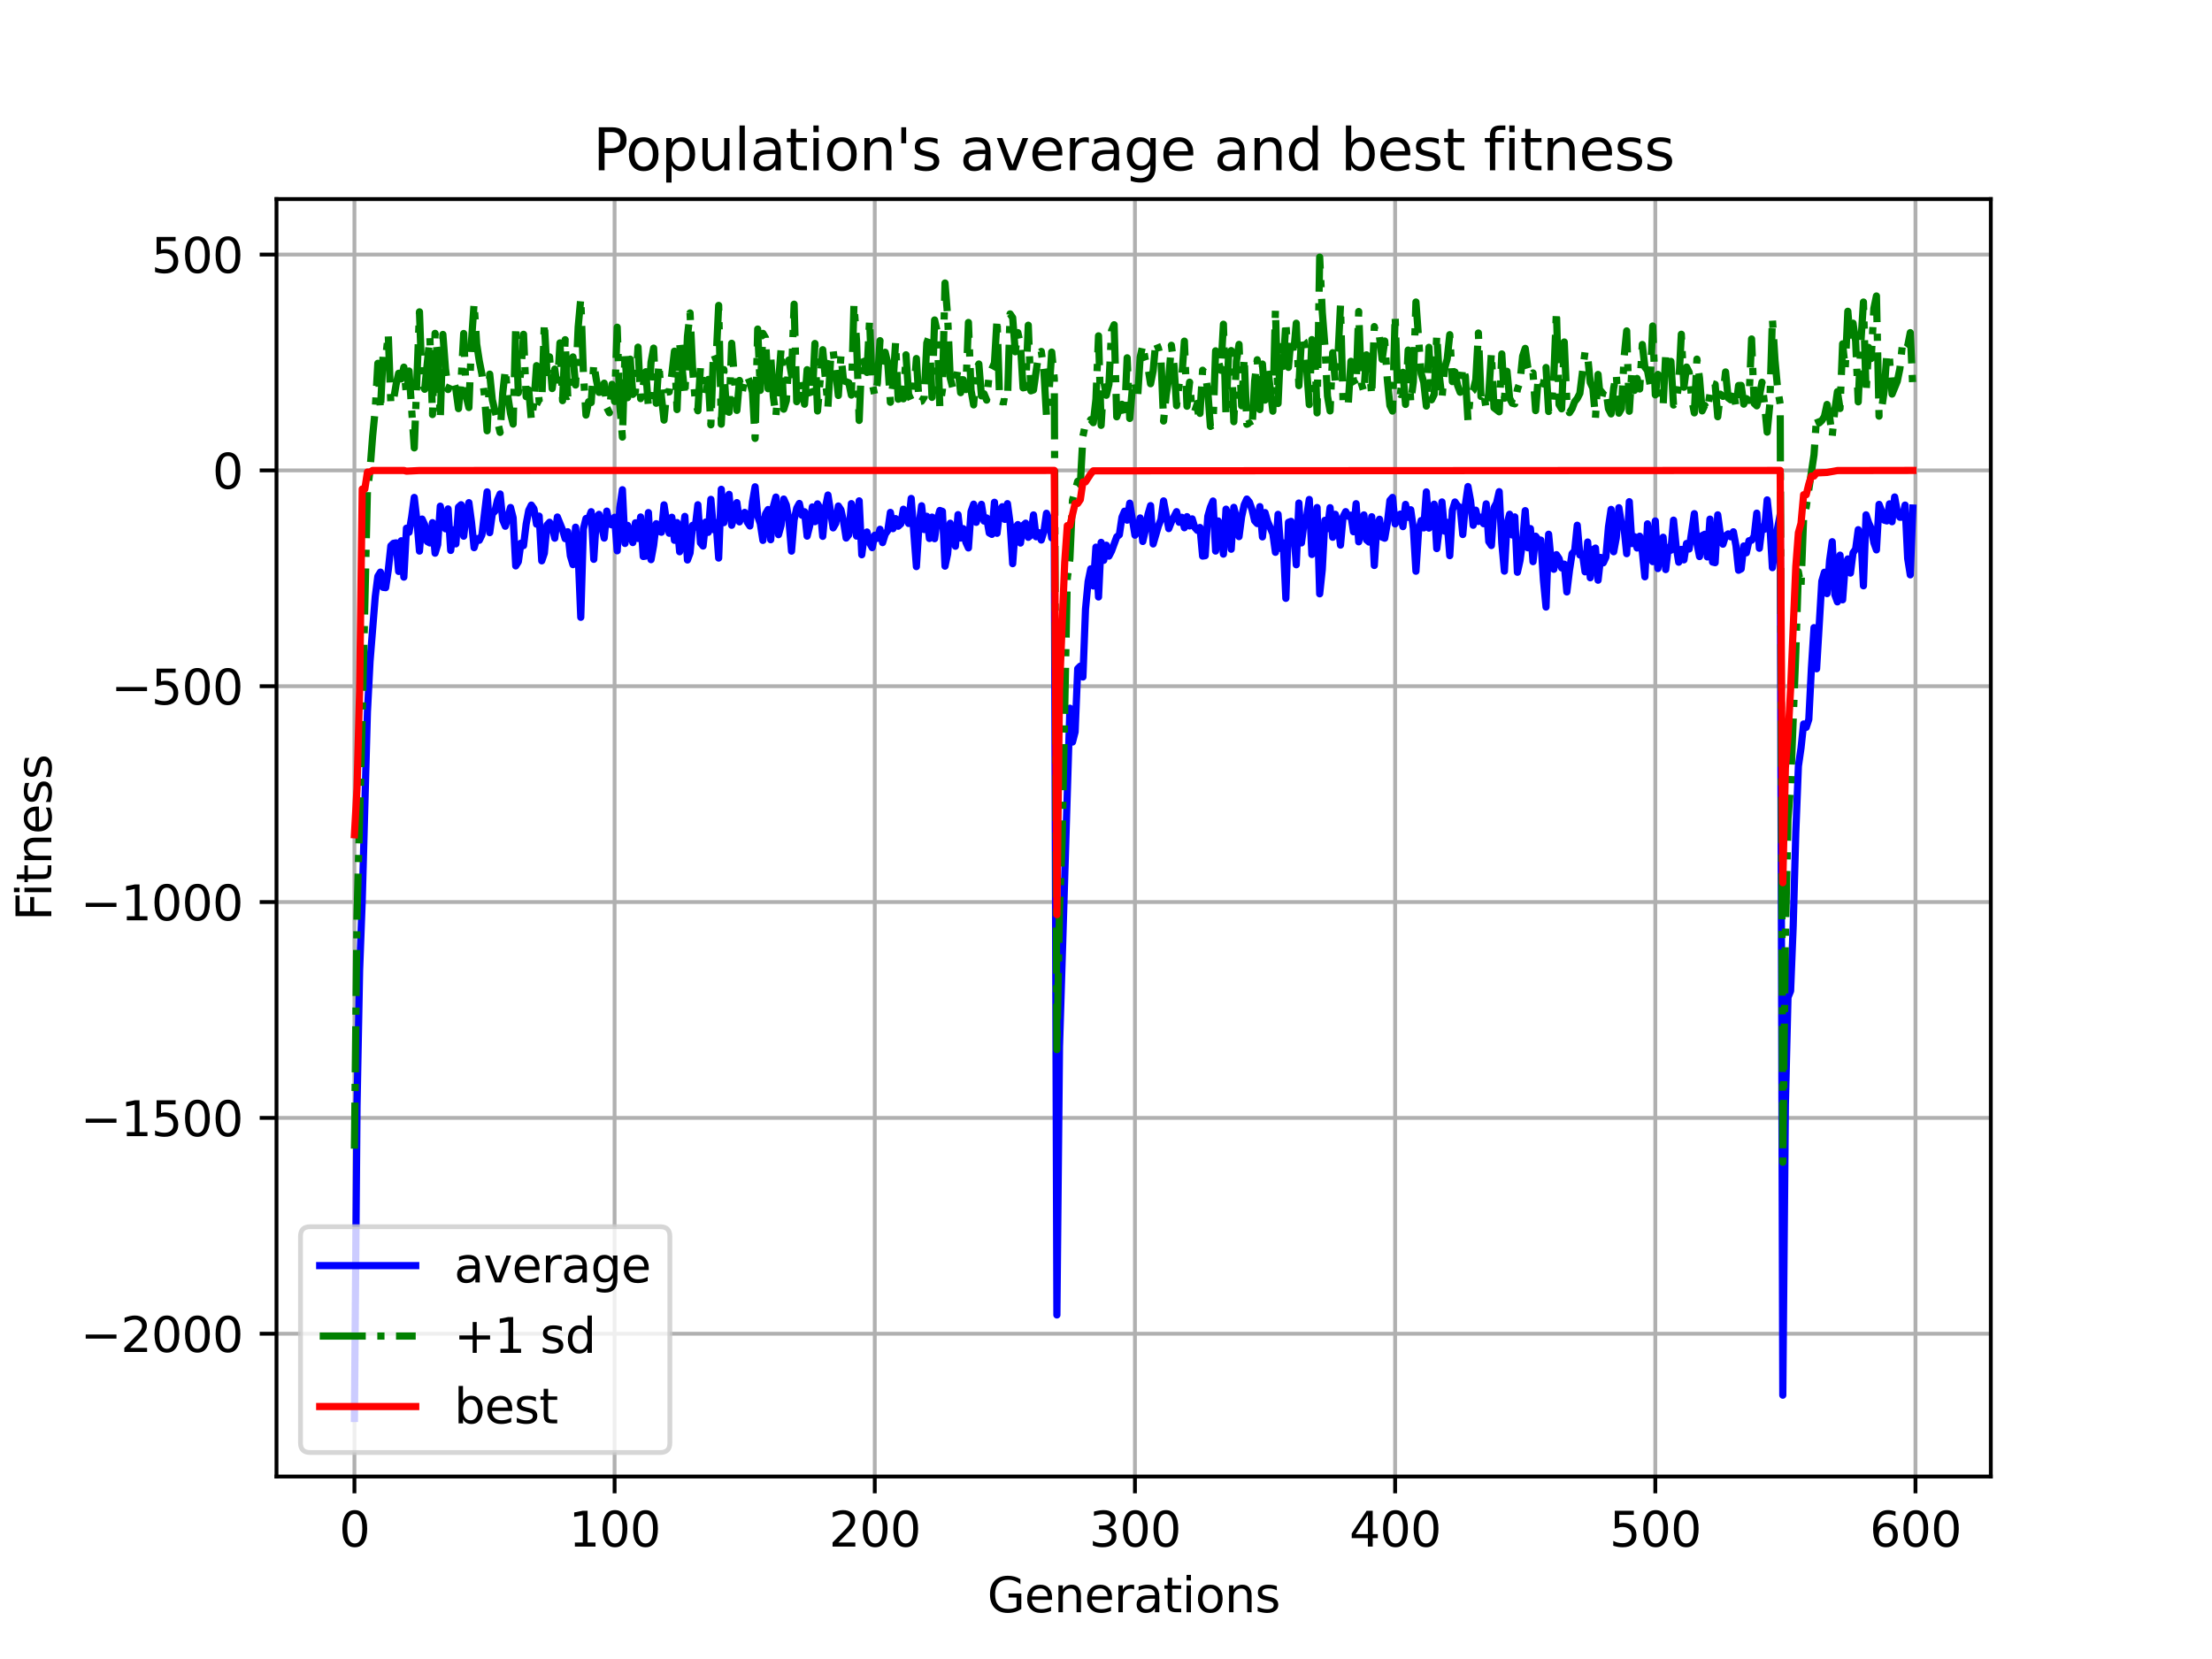 <?xml version="1.0" encoding="utf-8" standalone="no"?>
<!DOCTYPE svg PUBLIC "-//W3C//DTD SVG 1.1//EN"
  "http://www.w3.org/Graphics/SVG/1.1/DTD/svg11.dtd">
<svg xmlns:xlink="http://www.w3.org/1999/xlink" width="460.8pt" height="345.6pt" viewBox="0 0 460.8 345.6" xmlns="http://www.w3.org/2000/svg" version="1.1">
 <defs>
  <style type="text/css">*{stroke-linejoin: round; stroke-linecap: butt}</style>
 </defs>
 <g id="figure_1">
  <g id="patch_1">
   <path d="M 0 345.6 
L 460.8 345.6 
L 460.8 0 
L 0 0 
z
" style="fill: #ffffff"/>
  </g>
  <g id="axes_1">
   <g id="patch_2">
    <path d="M 57.6 307.584 
L 414.72 307.584 
L 414.72 41.472 
L 57.6 41.472 
z
" style="fill: #ffffff"/>
   </g>
   <g id="matplotlib.axis_1">
    <g id="xtick_1">
     <g id="line2d_1">
      <path d="M 73.833 307.584 
L 73.833 41.472 
" clip-path="url(#p8f20dd4f30)" style="fill: none; stroke: #b0b0b0; stroke-width: 0.8; stroke-linecap: square"/>
     </g>
     <g id="line2d_2">
      <defs>
       <path id="me888d1fb61" d="M 0 0 
L 0 3.5 
" style="stroke: #000000; stroke-width: 0.8"/>
      </defs>
      <g>
       <use xlink:href="#me888d1fb61" x="73.833" y="307.584" style="stroke: #000000; stroke-width: 0.8"/>
      </g>
     </g>
     <g id="text_1">
      <!-- 0 -->
      <g transform="translate(70.651 322.182)scale(0.1 -0.1)">
       <defs>
        <path id="DejaVuSans-30" d="M 2034 4250 
Q 1547 4250 1301 3770 
Q 1056 3291 1056 2328 
Q 1056 1369 1301 889 
Q 1547 409 2034 409 
Q 2525 409 2770 889 
Q 3016 1369 3016 2328 
Q 3016 3291 2770 3770 
Q 2525 4250 2034 4250 
z
M 2034 4750 
Q 2819 4750 3233 4129 
Q 3647 3509 3647 2328 
Q 3647 1150 3233 529 
Q 2819 -91 2034 -91 
Q 1250 -91 836 529 
Q 422 1150 422 2328 
Q 422 3509 836 4129 
Q 1250 4750 2034 4750 
z
" transform="scale(0.016)"/>
       </defs>
       <use xlink:href="#DejaVuSans-30"/>
      </g>
     </g>
    </g>
    <g id="xtick_2">
     <g id="line2d_3">
      <path d="M 128.032 307.584 
L 128.032 41.472 
" clip-path="url(#p8f20dd4f30)" style="fill: none; stroke: #b0b0b0; stroke-width: 0.8; stroke-linecap: square"/>
     </g>
     <g id="line2d_4">
      <g>
       <use xlink:href="#me888d1fb61" x="128.032" y="307.584" style="stroke: #000000; stroke-width: 0.8"/>
      </g>
     </g>
     <g id="text_2">
      <!-- 100 -->
      <g transform="translate(118.488 322.182)scale(0.1 -0.1)">
       <defs>
        <path id="DejaVuSans-31" d="M 794 531 
L 1825 531 
L 1825 4091 
L 703 3866 
L 703 4441 
L 1819 4666 
L 2450 4666 
L 2450 531 
L 3481 531 
L 3481 0 
L 794 0 
L 794 531 
z
" transform="scale(0.016)"/>
       </defs>
       <use xlink:href="#DejaVuSans-31"/>
       <use xlink:href="#DejaVuSans-30" x="63.623"/>
       <use xlink:href="#DejaVuSans-30" x="127.246"/>
      </g>
     </g>
    </g>
    <g id="xtick_3">
     <g id="line2d_5">
      <path d="M 182.232 307.584 
L 182.232 41.472 
" clip-path="url(#p8f20dd4f30)" style="fill: none; stroke: #b0b0b0; stroke-width: 0.8; stroke-linecap: square"/>
     </g>
     <g id="line2d_6">
      <g>
       <use xlink:href="#me888d1fb61" x="182.232" y="307.584" style="stroke: #000000; stroke-width: 0.8"/>
      </g>
     </g>
     <g id="text_3">
      <!-- 200 -->
      <g transform="translate(172.688 322.182)scale(0.1 -0.1)">
       <defs>
        <path id="DejaVuSans-32" d="M 1228 531 
L 3431 531 
L 3431 0 
L 469 0 
L 469 531 
Q 828 903 1448 1529 
Q 2069 2156 2228 2338 
Q 2531 2678 2651 2914 
Q 2772 3150 2772 3378 
Q 2772 3750 2511 3984 
Q 2250 4219 1831 4219 
Q 1534 4219 1204 4116 
Q 875 4013 500 3803 
L 500 4441 
Q 881 4594 1212 4672 
Q 1544 4750 1819 4750 
Q 2544 4750 2975 4387 
Q 3406 4025 3406 3419 
Q 3406 3131 3298 2873 
Q 3191 2616 2906 2266 
Q 2828 2175 2409 1742 
Q 1991 1309 1228 531 
z
" transform="scale(0.016)"/>
       </defs>
       <use xlink:href="#DejaVuSans-32"/>
       <use xlink:href="#DejaVuSans-30" x="63.623"/>
       <use xlink:href="#DejaVuSans-30" x="127.246"/>
      </g>
     </g>
    </g>
    <g id="xtick_4">
     <g id="line2d_7">
      <path d="M 236.431 307.584 
L 236.431 41.472 
" clip-path="url(#p8f20dd4f30)" style="fill: none; stroke: #b0b0b0; stroke-width: 0.8; stroke-linecap: square"/>
     </g>
     <g id="line2d_8">
      <g>
       <use xlink:href="#me888d1fb61" x="236.431" y="307.584" style="stroke: #000000; stroke-width: 0.8"/>
      </g>
     </g>
     <g id="text_4">
      <!-- 300 -->
      <g transform="translate(226.887 322.182)scale(0.1 -0.1)">
       <defs>
        <path id="DejaVuSans-33" d="M 2597 2516 
Q 3050 2419 3304 2112 
Q 3559 1806 3559 1356 
Q 3559 666 3084 287 
Q 2609 -91 1734 -91 
Q 1441 -91 1130 -33 
Q 819 25 488 141 
L 488 750 
Q 750 597 1062 519 
Q 1375 441 1716 441 
Q 2309 441 2620 675 
Q 2931 909 2931 1356 
Q 2931 1769 2642 2001 
Q 2353 2234 1838 2234 
L 1294 2234 
L 1294 2753 
L 1863 2753 
Q 2328 2753 2575 2939 
Q 2822 3125 2822 3475 
Q 2822 3834 2567 4026 
Q 2313 4219 1838 4219 
Q 1578 4219 1281 4162 
Q 984 4106 628 3988 
L 628 4550 
Q 988 4650 1302 4700 
Q 1616 4750 1894 4750 
Q 2613 4750 3031 4423 
Q 3450 4097 3450 3541 
Q 3450 3153 3228 2886 
Q 3006 2619 2597 2516 
z
" transform="scale(0.016)"/>
       </defs>
       <use xlink:href="#DejaVuSans-33"/>
       <use xlink:href="#DejaVuSans-30" x="63.623"/>
       <use xlink:href="#DejaVuSans-30" x="127.246"/>
      </g>
     </g>
    </g>
    <g id="xtick_5">
     <g id="line2d_9">
      <path d="M 290.63 307.584 
L 290.63 41.472 
" clip-path="url(#p8f20dd4f30)" style="fill: none; stroke: #b0b0b0; stroke-width: 0.8; stroke-linecap: square"/>
     </g>
     <g id="line2d_10">
      <g>
       <use xlink:href="#me888d1fb61" x="290.63" y="307.584" style="stroke: #000000; stroke-width: 0.8"/>
      </g>
     </g>
     <g id="text_5">
      <!-- 400 -->
      <g transform="translate(281.087 322.182)scale(0.1 -0.1)">
       <defs>
        <path id="DejaVuSans-34" d="M 2419 4116 
L 825 1625 
L 2419 1625 
L 2419 4116 
z
M 2253 4666 
L 3047 4666 
L 3047 1625 
L 3713 1625 
L 3713 1100 
L 3047 1100 
L 3047 0 
L 2419 0 
L 2419 1100 
L 313 1100 
L 313 1709 
L 2253 4666 
z
" transform="scale(0.016)"/>
       </defs>
       <use xlink:href="#DejaVuSans-34"/>
       <use xlink:href="#DejaVuSans-30" x="63.623"/>
       <use xlink:href="#DejaVuSans-30" x="127.246"/>
      </g>
     </g>
    </g>
    <g id="xtick_6">
     <g id="line2d_11">
      <path d="M 344.83 307.584 
L 344.83 41.472 
" clip-path="url(#p8f20dd4f30)" style="fill: none; stroke: #b0b0b0; stroke-width: 0.8; stroke-linecap: square"/>
     </g>
     <g id="line2d_12">
      <g>
       <use xlink:href="#me888d1fb61" x="344.83" y="307.584" style="stroke: #000000; stroke-width: 0.8"/>
      </g>
     </g>
     <g id="text_6">
      <!-- 500 -->
      <g transform="translate(335.286 322.182)scale(0.1 -0.1)">
       <defs>
        <path id="DejaVuSans-35" d="M 691 4666 
L 3169 4666 
L 3169 4134 
L 1269 4134 
L 1269 2991 
Q 1406 3038 1543 3061 
Q 1681 3084 1819 3084 
Q 2600 3084 3056 2656 
Q 3513 2228 3513 1497 
Q 3513 744 3044 326 
Q 2575 -91 1722 -91 
Q 1428 -91 1123 -41 
Q 819 9 494 109 
L 494 744 
Q 775 591 1075 516 
Q 1375 441 1709 441 
Q 2250 441 2565 725 
Q 2881 1009 2881 1497 
Q 2881 1984 2565 2268 
Q 2250 2553 1709 2553 
Q 1456 2553 1204 2497 
Q 953 2441 691 2322 
L 691 4666 
z
" transform="scale(0.016)"/>
       </defs>
       <use xlink:href="#DejaVuSans-35"/>
       <use xlink:href="#DejaVuSans-30" x="63.623"/>
       <use xlink:href="#DejaVuSans-30" x="127.246"/>
      </g>
     </g>
    </g>
    <g id="xtick_7">
     <g id="line2d_13">
      <path d="M 399.029 307.584 
L 399.029 41.472 
" clip-path="url(#p8f20dd4f30)" style="fill: none; stroke: #b0b0b0; stroke-width: 0.8; stroke-linecap: square"/>
     </g>
     <g id="line2d_14">
      <g>
       <use xlink:href="#me888d1fb61" x="399.029" y="307.584" style="stroke: #000000; stroke-width: 0.8"/>
      </g>
     </g>
     <g id="text_7">
      <!-- 600 -->
      <g transform="translate(389.486 322.182)scale(0.1 -0.1)">
       <defs>
        <path id="DejaVuSans-36" d="M 2113 2584 
Q 1688 2584 1439 2293 
Q 1191 2003 1191 1497 
Q 1191 994 1439 701 
Q 1688 409 2113 409 
Q 2538 409 2786 701 
Q 3034 994 3034 1497 
Q 3034 2003 2786 2293 
Q 2538 2584 2113 2584 
z
M 3366 4563 
L 3366 3988 
Q 3128 4100 2886 4159 
Q 2644 4219 2406 4219 
Q 1781 4219 1451 3797 
Q 1122 3375 1075 2522 
Q 1259 2794 1537 2939 
Q 1816 3084 2150 3084 
Q 2853 3084 3261 2657 
Q 3669 2231 3669 1497 
Q 3669 778 3244 343 
Q 2819 -91 2113 -91 
Q 1303 -91 875 529 
Q 447 1150 447 2328 
Q 447 3434 972 4092 
Q 1497 4750 2381 4750 
Q 2619 4750 2861 4703 
Q 3103 4656 3366 4563 
z
" transform="scale(0.016)"/>
       </defs>
       <use xlink:href="#DejaVuSans-36"/>
       <use xlink:href="#DejaVuSans-30" x="63.623"/>
       <use xlink:href="#DejaVuSans-30" x="127.246"/>
      </g>
     </g>
    </g>
    <g id="text_8">
     <!-- Generations -->
     <g transform="translate(205.662 335.861)scale(0.1 -0.1)">
      <defs>
       <path id="DejaVuSans-47" d="M 3809 666 
L 3809 1919 
L 2778 1919 
L 2778 2438 
L 4434 2438 
L 4434 434 
Q 4069 175 3628 42 
Q 3188 -91 2688 -91 
Q 1594 -91 976 548 
Q 359 1188 359 2328 
Q 359 3472 976 4111 
Q 1594 4750 2688 4750 
Q 3144 4750 3555 4637 
Q 3966 4525 4313 4306 
L 4313 3634 
Q 3963 3931 3569 4081 
Q 3175 4231 2741 4231 
Q 1884 4231 1454 3753 
Q 1025 3275 1025 2328 
Q 1025 1384 1454 906 
Q 1884 428 2741 428 
Q 3075 428 3337 486 
Q 3600 544 3809 666 
z
" transform="scale(0.016)"/>
       <path id="DejaVuSans-65" d="M 3597 1894 
L 3597 1613 
L 953 1613 
Q 991 1019 1311 708 
Q 1631 397 2203 397 
Q 2534 397 2845 478 
Q 3156 559 3463 722 
L 3463 178 
Q 3153 47 2828 -22 
Q 2503 -91 2169 -91 
Q 1331 -91 842 396 
Q 353 884 353 1716 
Q 353 2575 817 3079 
Q 1281 3584 2069 3584 
Q 2775 3584 3186 3129 
Q 3597 2675 3597 1894 
z
M 3022 2063 
Q 3016 2534 2758 2815 
Q 2500 3097 2075 3097 
Q 1594 3097 1305 2825 
Q 1016 2553 972 2059 
L 3022 2063 
z
" transform="scale(0.016)"/>
       <path id="DejaVuSans-6e" d="M 3513 2113 
L 3513 0 
L 2938 0 
L 2938 2094 
Q 2938 2591 2744 2837 
Q 2550 3084 2163 3084 
Q 1697 3084 1428 2787 
Q 1159 2491 1159 1978 
L 1159 0 
L 581 0 
L 581 3500 
L 1159 3500 
L 1159 2956 
Q 1366 3272 1645 3428 
Q 1925 3584 2291 3584 
Q 2894 3584 3203 3211 
Q 3513 2838 3513 2113 
z
" transform="scale(0.016)"/>
       <path id="DejaVuSans-72" d="M 2631 2963 
Q 2534 3019 2420 3045 
Q 2306 3072 2169 3072 
Q 1681 3072 1420 2755 
Q 1159 2438 1159 1844 
L 1159 0 
L 581 0 
L 581 3500 
L 1159 3500 
L 1159 2956 
Q 1341 3275 1631 3429 
Q 1922 3584 2338 3584 
Q 2397 3584 2469 3576 
Q 2541 3569 2628 3553 
L 2631 2963 
z
" transform="scale(0.016)"/>
       <path id="DejaVuSans-61" d="M 2194 1759 
Q 1497 1759 1228 1600 
Q 959 1441 959 1056 
Q 959 750 1161 570 
Q 1363 391 1709 391 
Q 2188 391 2477 730 
Q 2766 1069 2766 1631 
L 2766 1759 
L 2194 1759 
z
M 3341 1997 
L 3341 0 
L 2766 0 
L 2766 531 
Q 2569 213 2275 61 
Q 1981 -91 1556 -91 
Q 1019 -91 701 211 
Q 384 513 384 1019 
Q 384 1609 779 1909 
Q 1175 2209 1959 2209 
L 2766 2209 
L 2766 2266 
Q 2766 2663 2505 2880 
Q 2244 3097 1772 3097 
Q 1472 3097 1187 3025 
Q 903 2953 641 2809 
L 641 3341 
Q 956 3463 1253 3523 
Q 1550 3584 1831 3584 
Q 2591 3584 2966 3190 
Q 3341 2797 3341 1997 
z
" transform="scale(0.016)"/>
       <path id="DejaVuSans-74" d="M 1172 4494 
L 1172 3500 
L 2356 3500 
L 2356 3053 
L 1172 3053 
L 1172 1153 
Q 1172 725 1289 603 
Q 1406 481 1766 481 
L 2356 481 
L 2356 0 
L 1766 0 
Q 1100 0 847 248 
Q 594 497 594 1153 
L 594 3053 
L 172 3053 
L 172 3500 
L 594 3500 
L 594 4494 
L 1172 4494 
z
" transform="scale(0.016)"/>
       <path id="DejaVuSans-69" d="M 603 3500 
L 1178 3500 
L 1178 0 
L 603 0 
L 603 3500 
z
M 603 4863 
L 1178 4863 
L 1178 4134 
L 603 4134 
L 603 4863 
z
" transform="scale(0.016)"/>
       <path id="DejaVuSans-6f" d="M 1959 3097 
Q 1497 3097 1228 2736 
Q 959 2375 959 1747 
Q 959 1119 1226 758 
Q 1494 397 1959 397 
Q 2419 397 2687 759 
Q 2956 1122 2956 1747 
Q 2956 2369 2687 2733 
Q 2419 3097 1959 3097 
z
M 1959 3584 
Q 2709 3584 3137 3096 
Q 3566 2609 3566 1747 
Q 3566 888 3137 398 
Q 2709 -91 1959 -91 
Q 1206 -91 779 398 
Q 353 888 353 1747 
Q 353 2609 779 3096 
Q 1206 3584 1959 3584 
z
" transform="scale(0.016)"/>
       <path id="DejaVuSans-73" d="M 2834 3397 
L 2834 2853 
Q 2591 2978 2328 3040 
Q 2066 3103 1784 3103 
Q 1356 3103 1142 2972 
Q 928 2841 928 2578 
Q 928 2378 1081 2264 
Q 1234 2150 1697 2047 
L 1894 2003 
Q 2506 1872 2764 1633 
Q 3022 1394 3022 966 
Q 3022 478 2636 193 
Q 2250 -91 1575 -91 
Q 1294 -91 989 -36 
Q 684 19 347 128 
L 347 722 
Q 666 556 975 473 
Q 1284 391 1588 391 
Q 1994 391 2212 530 
Q 2431 669 2431 922 
Q 2431 1156 2273 1281 
Q 2116 1406 1581 1522 
L 1381 1569 
Q 847 1681 609 1914 
Q 372 2147 372 2553 
Q 372 3047 722 3315 
Q 1072 3584 1716 3584 
Q 2034 3584 2315 3537 
Q 2597 3491 2834 3397 
z
" transform="scale(0.016)"/>
      </defs>
      <use xlink:href="#DejaVuSans-47"/>
      <use xlink:href="#DejaVuSans-65" x="77.49"/>
      <use xlink:href="#DejaVuSans-6e" x="139.014"/>
      <use xlink:href="#DejaVuSans-65" x="202.393"/>
      <use xlink:href="#DejaVuSans-72" x="263.916"/>
      <use xlink:href="#DejaVuSans-61" x="305.029"/>
      <use xlink:href="#DejaVuSans-74" x="366.309"/>
      <use xlink:href="#DejaVuSans-69" x="405.518"/>
      <use xlink:href="#DejaVuSans-6f" x="433.301"/>
      <use xlink:href="#DejaVuSans-6e" x="494.482"/>
      <use xlink:href="#DejaVuSans-73" x="557.861"/>
     </g>
    </g>
   </g>
   <g id="matplotlib.axis_2">
    <g id="ytick_1">
     <g id="line2d_15">
      <path d="M 57.6 277.842 
L 414.72 277.842 
" clip-path="url(#p8f20dd4f30)" style="fill: none; stroke: #b0b0b0; stroke-width: 0.8; stroke-linecap: square"/>
     </g>
     <g id="line2d_16">
      <defs>
       <path id="m1a39aa8138" d="M 0 0 
L -3.5 0 
" style="stroke: #000000; stroke-width: 0.8"/>
      </defs>
      <g>
       <use xlink:href="#m1a39aa8138" x="57.6" y="277.842" style="stroke: #000000; stroke-width: 0.8"/>
      </g>
     </g>
     <g id="text_9">
      <!-- −2000 -->
      <g transform="translate(16.77 281.641)scale(0.1 -0.1)">
       <defs>
        <path id="DejaVuSans-2212" d="M 678 2272 
L 4684 2272 
L 4684 1741 
L 678 1741 
L 678 2272 
z
" transform="scale(0.016)"/>
       </defs>
       <use xlink:href="#DejaVuSans-2212"/>
       <use xlink:href="#DejaVuSans-32" x="83.789"/>
       <use xlink:href="#DejaVuSans-30" x="147.412"/>
       <use xlink:href="#DejaVuSans-30" x="211.035"/>
       <use xlink:href="#DejaVuSans-30" x="274.658"/>
      </g>
     </g>
    </g>
    <g id="ytick_2">
     <g id="line2d_17">
      <path d="M 57.6 232.88 
L 414.72 232.88 
" clip-path="url(#p8f20dd4f30)" style="fill: none; stroke: #b0b0b0; stroke-width: 0.8; stroke-linecap: square"/>
     </g>
     <g id="line2d_18">
      <g>
       <use xlink:href="#m1a39aa8138" x="57.6" y="232.88" style="stroke: #000000; stroke-width: 0.8"/>
      </g>
     </g>
     <g id="text_10">
      <!-- −1500 -->
      <g transform="translate(16.77 236.679)scale(0.1 -0.1)">
       <use xlink:href="#DejaVuSans-2212"/>
       <use xlink:href="#DejaVuSans-31" x="83.789"/>
       <use xlink:href="#DejaVuSans-35" x="147.412"/>
       <use xlink:href="#DejaVuSans-30" x="211.035"/>
       <use xlink:href="#DejaVuSans-30" x="274.658"/>
      </g>
     </g>
    </g>
    <g id="ytick_3">
     <g id="line2d_19">
      <path d="M 57.6 187.918 
L 414.72 187.918 
" clip-path="url(#p8f20dd4f30)" style="fill: none; stroke: #b0b0b0; stroke-width: 0.8; stroke-linecap: square"/>
     </g>
     <g id="line2d_20">
      <g>
       <use xlink:href="#m1a39aa8138" x="57.6" y="187.918" style="stroke: #000000; stroke-width: 0.8"/>
      </g>
     </g>
     <g id="text_11">
      <!-- −1000 -->
      <g transform="translate(16.77 191.717)scale(0.1 -0.1)">
       <use xlink:href="#DejaVuSans-2212"/>
       <use xlink:href="#DejaVuSans-31" x="83.789"/>
       <use xlink:href="#DejaVuSans-30" x="147.412"/>
       <use xlink:href="#DejaVuSans-30" x="211.035"/>
       <use xlink:href="#DejaVuSans-30" x="274.658"/>
      </g>
     </g>
    </g>
    <g id="ytick_4">
     <g id="line2d_21">
      <path d="M 57.6 142.956 
L 414.72 142.956 
" clip-path="url(#p8f20dd4f30)" style="fill: none; stroke: #b0b0b0; stroke-width: 0.8; stroke-linecap: square"/>
     </g>
     <g id="line2d_22">
      <g>
       <use xlink:href="#m1a39aa8138" x="57.6" y="142.956" style="stroke: #000000; stroke-width: 0.8"/>
      </g>
     </g>
     <g id="text_12">
      <!-- −500 -->
      <g transform="translate(23.133 146.755)scale(0.1 -0.1)">
       <use xlink:href="#DejaVuSans-2212"/>
       <use xlink:href="#DejaVuSans-35" x="83.789"/>
       <use xlink:href="#DejaVuSans-30" x="147.412"/>
       <use xlink:href="#DejaVuSans-30" x="211.035"/>
      </g>
     </g>
    </g>
    <g id="ytick_5">
     <g id="line2d_23">
      <path d="M 57.6 97.994 
L 414.72 97.994 
" clip-path="url(#p8f20dd4f30)" style="fill: none; stroke: #b0b0b0; stroke-width: 0.8; stroke-linecap: square"/>
     </g>
     <g id="line2d_24">
      <g>
       <use xlink:href="#m1a39aa8138" x="57.6" y="97.994" style="stroke: #000000; stroke-width: 0.8"/>
      </g>
     </g>
     <g id="text_13">
      <!-- 0 -->
      <g transform="translate(44.237 101.793)scale(0.1 -0.1)">
       <use xlink:href="#DejaVuSans-30"/>
      </g>
     </g>
    </g>
    <g id="ytick_6">
     <g id="line2d_25">
      <path d="M 57.6 53.032 
L 414.72 53.032 
" clip-path="url(#p8f20dd4f30)" style="fill: none; stroke: #b0b0b0; stroke-width: 0.8; stroke-linecap: square"/>
     </g>
     <g id="line2d_26">
      <g>
       <use xlink:href="#m1a39aa8138" x="57.6" y="53.032" style="stroke: #000000; stroke-width: 0.8"/>
      </g>
     </g>
     <g id="text_14">
      <!-- 500 -->
      <g transform="translate(31.512 56.831)scale(0.1 -0.1)">
       <use xlink:href="#DejaVuSans-35"/>
       <use xlink:href="#DejaVuSans-30" x="63.623"/>
       <use xlink:href="#DejaVuSans-30" x="127.246"/>
      </g>
     </g>
    </g>
    <g id="text_15">
     <!-- Fitness -->
     <g transform="translate(10.691 191.845)rotate(-90)scale(0.1 -0.1)">
      <defs>
       <path id="DejaVuSans-46" d="M 628 4666 
L 3309 4666 
L 3309 4134 
L 1259 4134 
L 1259 2759 
L 3109 2759 
L 3109 2228 
L 1259 2228 
L 1259 0 
L 628 0 
L 628 4666 
z
" transform="scale(0.016)"/>
      </defs>
      <use xlink:href="#DejaVuSans-46"/>
      <use xlink:href="#DejaVuSans-69" x="50.27"/>
      <use xlink:href="#DejaVuSans-74" x="78.053"/>
      <use xlink:href="#DejaVuSans-6e" x="117.262"/>
      <use xlink:href="#DejaVuSans-65" x="180.641"/>
      <use xlink:href="#DejaVuSans-73" x="242.164"/>
      <use xlink:href="#DejaVuSans-73" x="294.264"/>
     </g>
    </g>
   </g>
   <g id="line2d_27">
    <path d="M 73.833 295.488 
L 74.375 230.465 
L 74.917 202.085 
L 75.459 187.578 
L 76.543 148.313 
L 77.085 137.805 
L 78.169 124.313 
L 78.711 120.051 
L 79.253 119.177 
L 79.795 122.355 
L 80.337 122.423 
L 80.879 118.808 
L 81.421 113.714 
L 81.963 113.181 
L 82.505 113.089 
L 83.047 119.04 
L 83.589 112.651 
L 84.131 120.225 
L 84.673 110.036 
L 85.215 110.879 
L 85.757 107.675 
L 86.299 103.625 
L 86.841 108.316 
L 87.383 114.801 
L 87.925 108.128 
L 88.467 109.306 
L 89.009 112.812 
L 89.551 113.106 
L 90.093 108.877 
L 90.635 115.237 
L 91.177 113.451 
L 91.719 105.445 
L 92.261 108.678 
L 92.803 110.165 
L 93.345 106.013 
L 93.887 114.666 
L 94.429 110.372 
L 94.971 113.296 
L 95.512 105.643 
L 96.054 105.143 
L 96.596 111.7 
L 97.138 106.95 
L 97.68 104.711 
L 98.222 108.754 
L 98.764 114.092 
L 99.306 112.196 
L 99.848 112.554 
L 100.39 111.436 
L 101.474 102.465 
L 102.016 110.962 
L 102.558 107.051 
L 103.1 106.491 
L 103.642 104.176 
L 104.184 102.904 
L 104.726 108.337 
L 105.268 109.63 
L 106.352 105.717 
L 106.894 107.843 
L 107.436 117.891 
L 107.978 117.026 
L 108.52 113.158 
L 109.062 113.662 
L 109.604 109.201 
L 110.146 106.323 
L 110.688 105.216 
L 111.23 105.995 
L 111.772 109.2 
L 112.314 107.518 
L 112.856 116.832 
L 113.398 115.239 
L 113.94 109.395 
L 114.482 108.794 
L 115.024 109.723 
L 115.566 112.117 
L 116.108 107.699 
L 117.192 110.386 
L 117.734 112.213 
L 118.276 110.771 
L 118.818 115.801 
L 119.36 117.623 
L 119.902 109.822 
L 120.444 115.552 
L 120.986 128.597 
L 121.528 110.177 
L 122.07 108.018 
L 122.612 108.024 
L 123.154 106.595 
L 123.696 116.52 
L 124.238 107.768 
L 124.78 107.148 
L 125.864 112.093 
L 126.406 106.473 
L 126.948 109.182 
L 127.49 109.342 
L 128.032 107.752 
L 128.574 114.743 
L 129.116 105.757 
L 129.658 102.019 
L 130.2 113.212 
L 130.742 109.443 
L 131.826 113.029 
L 132.368 108.91 
L 132.91 112.179 
L 133.452 107.691 
L 133.994 115.929 
L 134.536 115.842 
L 135.078 106.776 
L 135.62 116.587 
L 136.162 113.629 
L 136.704 109.092 
L 137.246 110.677 
L 137.788 110.878 
L 138.33 105.168 
L 138.872 108.798 
L 139.414 111.088 
L 139.956 107.751 
L 140.498 112.553 
L 141.04 108.862 
L 141.582 114.94 
L 142.124 111.875 
L 142.666 107.572 
L 143.208 116.659 
L 143.75 115.196 
L 144.292 109.424 
L 144.834 109.803 
L 145.376 105.149 
L 145.918 113.086 
L 146.46 113.75 
L 147.002 108.753 
L 147.544 110.898 
L 148.086 104.022 
L 148.628 110.331 
L 149.17 108.863 
L 149.712 116.255 
L 150.254 101.929 
L 150.796 108.877 
L 151.338 104.133 
L 151.88 102.977 
L 152.422 109.423 
L 152.964 107.6 
L 153.506 104.704 
L 154.048 108.718 
L 154.59 107.269 
L 155.132 106.735 
L 155.674 108.772 
L 156.216 109.572 
L 156.758 104.546 
L 157.3 101.405 
L 157.842 107.514 
L 158.384 109.065 
L 158.926 112.574 
L 159.468 107.069 
L 160.01 106.142 
L 160.552 112.435 
L 161.094 105.552 
L 161.636 103.548 
L 162.178 111.383 
L 162.72 109.423 
L 163.262 103.962 
L 163.804 105.189 
L 164.346 108.424 
L 164.888 114.81 
L 165.43 108.29 
L 165.972 105.855 
L 166.514 104.877 
L 167.056 107.34 
L 167.598 106.604 
L 168.14 111.686 
L 168.682 109.499 
L 169.224 105.601 
L 169.766 108.678 
L 170.308 104.967 
L 170.85 105.894 
L 171.392 111.736 
L 171.934 105.809 
L 172.476 103.122 
L 173.56 109.97 
L 174.102 109.029 
L 174.644 105.409 
L 175.186 106.228 
L 175.728 108.689 
L 176.27 112.088 
L 176.812 111.402 
L 177.354 104.911 
L 177.896 107.143 
L 178.438 111.678 
L 178.98 104.339 
L 179.522 115.568 
L 180.064 111.394 
L 180.606 110.826 
L 181.148 113.091 
L 181.69 114.08 
L 182.232 111.491 
L 182.774 112.151 
L 183.316 110.257 
L 183.858 113.035 
L 184.4 111.298 
L 184.942 110.51 
L 185.484 106.741 
L 186.026 110.133 
L 186.568 108.038 
L 187.11 109.627 
L 187.652 109.134 
L 188.194 106.082 
L 188.736 107.875 
L 189.277 109.052 
L 189.819 103.835 
L 190.903 118.036 
L 191.445 109.344 
L 191.987 105.36 
L 192.529 110.312 
L 193.071 107.552 
L 193.613 112.179 
L 194.155 107.719 
L 194.697 112.222 
L 195.239 108.243 
L 195.781 106.34 
L 196.323 106.529 
L 196.865 117.942 
L 197.407 115.41 
L 197.949 108.996 
L 198.491 112.115 
L 199.033 113.794 
L 199.575 107.21 
L 200.117 112.091 
L 200.659 110.125 
L 201.201 112.936 
L 201.743 114.147 
L 202.285 106.561 
L 202.827 105.024 
L 203.369 108.812 
L 204.453 105.06 
L 204.995 108.546 
L 205.537 107.891 
L 206.079 111.026 
L 206.621 111.323 
L 207.163 104.63 
L 207.705 111.096 
L 208.247 106.449 
L 208.789 105.556 
L 209.331 108.201 
L 209.873 104.918 
L 210.415 108.947 
L 210.957 117.425 
L 211.499 109.956 
L 212.041 109.279 
L 212.583 113.129 
L 213.125 109.476 
L 213.667 108.982 
L 214.209 111.936 
L 214.751 111.484 
L 215.293 107.265 
L 215.835 111.819 
L 216.377 110.939 
L 216.919 112.497 
L 217.461 110.714 
L 218.003 106.925 
L 218.545 108.211 
L 219.087 112.058 
L 219.629 110.235 
L 220.171 273.931 
L 220.713 218.071 
L 222.881 147.536 
L 223.423 154.58 
L 223.965 152.475 
L 224.507 139.3 
L 225.049 138.764 
L 225.591 141.03 
L 226.133 126.885 
L 226.675 121.154 
L 227.217 118.502 
L 227.759 122.073 
L 228.301 113.978 
L 228.843 124.364 
L 229.385 112.985 
L 229.927 116.727 
L 230.469 113.576 
L 231.011 115.851 
L 231.553 114.804 
L 232.637 111.836 
L 233.179 111.404 
L 233.721 107.766 
L 234.263 106.489 
L 234.805 108.361 
L 235.347 104.819 
L 236.431 111.49 
L 236.973 110.667 
L 237.515 107.898 
L 238.057 112.8 
L 238.599 110.45 
L 239.141 107.199 
L 239.683 105.325 
L 240.225 113.315 
L 241.309 109.589 
L 241.851 108.211 
L 242.393 104.345 
L 243.477 110.119 
L 244.019 108.728 
L 245.103 106.587 
L 245.645 108.803 
L 246.187 107.764 
L 246.729 109.939 
L 247.271 107.624 
L 247.813 109.563 
L 248.355 108.09 
L 248.897 109.888 
L 249.439 110.49 
L 249.981 109.887 
L 250.523 115.847 
L 251.065 115.766 
L 251.607 107.554 
L 252.149 105.656 
L 252.691 104.37 
L 253.233 114.796 
L 253.775 108.521 
L 254.317 110.557 
L 254.859 115.434 
L 255.401 106.067 
L 255.943 107.433 
L 256.485 114.416 
L 257.027 105.689 
L 257.569 107.938 
L 258.111 111.789 
L 258.653 107.669 
L 259.195 105.158 
L 259.737 103.961 
L 260.279 104.608 
L 260.821 106.16 
L 261.363 108.481 
L 261.905 109.072 
L 262.447 105.537 
L 262.989 111.848 
L 263.531 106.781 
L 264.073 108.65 
L 265.157 111.205 
L 265.699 115.053 
L 266.241 107.149 
L 266.783 114.265 
L 267.325 113.095 
L 267.867 124.647 
L 268.409 108.809 
L 268.951 108.606 
L 269.493 110.407 
L 270.035 117.65 
L 270.577 104.79 
L 271.119 113.098 
L 271.661 108.897 
L 272.203 107.586 
L 272.745 104.045 
L 273.287 115.511 
L 273.829 113.659 
L 274.371 105.728 
L 274.913 123.706 
L 275.455 118.649 
L 275.997 108.394 
L 276.539 110.134 
L 277.081 105.754 
L 277.623 111.926 
L 278.165 107.135 
L 278.707 108.991 
L 279.249 113.553 
L 279.791 107.645 
L 280.333 106.583 
L 280.875 107.557 
L 281.417 107.322 
L 281.959 110.776 
L 282.501 104.926 
L 283.043 112.873 
L 284.126 107.263 
L 284.668 112.469 
L 285.21 112.922 
L 285.752 107.639 
L 286.294 117.801 
L 286.836 109.457 
L 287.378 108.166 
L 287.92 111.901 
L 288.462 112.124 
L 289.004 109.001 
L 289.546 104.248 
L 290.088 103.622 
L 290.63 109.14 
L 291.714 107.094 
L 292.256 109.708 
L 292.798 105.071 
L 293.34 107.777 
L 293.882 106.19 
L 294.424 110.061 
L 294.966 118.997 
L 295.508 110.683 
L 296.05 108.437 
L 296.592 109.975 
L 297.134 102.47 
L 297.676 110.019 
L 298.218 106.464 
L 298.76 105.027 
L 299.302 114.282 
L 299.844 109.908 
L 300.386 104.561 
L 300.928 110.652 
L 301.47 108.812 
L 302.012 115.753 
L 302.554 106.321 
L 303.096 104.57 
L 303.638 105.366 
L 304.18 105.69 
L 304.722 111.353 
L 305.264 105.137 
L 305.806 101.354 
L 306.348 104.326 
L 306.89 109.42 
L 307.432 106.279 
L 307.974 108.633 
L 308.516 107.726 
L 309.058 109.099 
L 309.6 104.963 
L 310.142 112.821 
L 310.684 113.64 
L 311.226 105.774 
L 311.768 104.76 
L 312.31 102.421 
L 312.852 113.114 
L 313.394 118.981 
L 313.936 109.152 
L 314.478 107.124 
L 315.02 111.449 
L 315.562 107.675 
L 316.104 119.215 
L 316.646 116.769 
L 317.188 112.807 
L 317.73 106.377 
L 318.272 114.118 
L 318.814 110.112 
L 319.356 117.004 
L 319.898 111.7 
L 320.44 112.438 
L 320.982 112.516 
L 321.524 120.809 
L 322.066 126.459 
L 322.608 111.294 
L 323.15 117.104 
L 323.692 118.592 
L 324.234 115.545 
L 324.776 116.359 
L 325.318 118.307 
L 325.86 117.517 
L 326.402 123.313 
L 326.944 118.862 
L 327.486 115.358 
L 328.028 114.746 
L 328.57 109.413 
L 329.112 115.618 
L 329.654 115.421 
L 330.196 119.123 
L 330.738 112.91 
L 331.28 120.36 
L 331.822 114.533 
L 332.364 114.172 
L 332.906 120.869 
L 333.448 116.122 
L 333.99 117.251 
L 334.532 116.068 
L 335.074 109.759 
L 335.616 106.117 
L 336.158 114.942 
L 336.7 112.048 
L 337.242 105.769 
L 337.784 109.161 
L 338.326 110.05 
L 338.868 115.343 
L 339.41 104.507 
L 339.952 113.243 
L 340.494 111.797 
L 341.036 114.162 
L 341.578 111.702 
L 342.12 114.909 
L 342.662 120.161 
L 343.204 109.127 
L 343.746 113.812 
L 344.288 117.001 
L 344.83 108.52 
L 345.372 118.44 
L 345.914 114.68 
L 346.456 111.916 
L 346.998 118.652 
L 347.54 114.03 
L 348.082 114.623 
L 348.624 108.358 
L 349.166 113.791 
L 349.708 117.122 
L 350.25 114.45 
L 350.792 116.633 
L 351.334 113.221 
L 351.876 114.372 
L 352.96 107.004 
L 353.502 113.185 
L 354.044 115.944 
L 354.586 111.579 
L 355.128 111.301 
L 355.67 116.02 
L 356.212 108.143 
L 356.754 117.084 
L 357.296 117.22 
L 357.838 107.252 
L 358.38 111.254 
L 358.922 113.366 
L 359.464 111.618 
L 360.006 111.219 
L 360.548 111.825 
L 361.09 110.78 
L 361.632 113.669 
L 362.174 118.795 
L 362.716 118.512 
L 363.258 113.73 
L 363.8 115.161 
L 364.342 112.65 
L 364.884 112.554 
L 365.426 111.694 
L 365.968 106.898 
L 366.51 114.215 
L 367.052 109.773 
L 367.594 110.247 
L 368.136 104.133 
L 368.678 109.091 
L 369.22 118.257 
L 370.304 110.01 
L 370.846 107.186 
L 371.388 290.64 
L 371.93 230.134 
L 372.472 207.754 
L 373.014 206.448 
L 373.556 192.884 
L 374.098 173.398 
L 374.64 159.608 
L 375.182 155.856 
L 375.724 150.816 
L 376.266 151.526 
L 376.808 149.867 
L 377.349 139.198 
L 377.891 130.751 
L 378.433 139.322 
L 379.517 121.072 
L 380.059 119.207 
L 380.601 123.662 
L 381.143 116.713 
L 381.685 112.847 
L 382.227 123.879 
L 382.769 125.384 
L 383.311 115.645 
L 383.853 124.954 
L 384.395 117.689 
L 384.937 116.436 
L 385.479 119.385 
L 386.021 115.161 
L 386.563 114.381 
L 387.105 110.341 
L 387.647 111.372 
L 388.189 122.036 
L 388.731 107.25 
L 389.273 108.918 
L 389.815 110.13 
L 390.357 113.046 
L 390.899 114.556 
L 391.441 105.073 
L 391.983 106.478 
L 392.525 108.365 
L 393.067 108.519 
L 393.609 104.964 
L 394.151 108.683 
L 394.693 103.529 
L 395.235 106.547 
L 395.777 107.753 
L 396.319 107.728 
L 396.861 105.215 
L 397.403 116.341 
L 397.945 119.752 
L 398.487 105.834 
L 398.487 105.834 
" clip-path="url(#p8f20dd4f30)" style="fill: none; stroke: #0000ff; stroke-width: 1.5; stroke-linecap: square"/>
   </g>
   <g id="line2d_28">
    <path d="M 73.833 239.288 
L 74.375 190.892 
L 75.459 149.426 
L 76.543 102.279 
L 77.085 97.857 
L 77.627 90.833 
L 78.169 85.309 
L 78.711 75.685 
L 79.253 85.379 
L 79.795 74.282 
L 80.337 74.652 
L 80.879 69.585 
L 81.421 84.173 
L 81.963 83.413 
L 82.505 80.148 
L 83.047 77.758 
L 83.589 78.937 
L 84.131 76.48 
L 84.673 82.326 
L 85.215 77.287 
L 86.299 93.307 
L 87.383 64.963 
L 87.925 79.98 
L 88.467 81.097 
L 89.551 70.215 
L 90.093 86.359 
L 90.635 69.444 
L 91.177 74.53 
L 91.719 87.315 
L 92.261 69.671 
L 92.803 76.827 
L 93.345 81.147 
L 93.887 79.926 
L 94.429 79.141 
L 94.971 81.118 
L 95.512 85.125 
L 96.054 79.282 
L 96.596 69.472 
L 97.138 82.714 
L 97.68 84.9 
L 98.222 71.041 
L 98.764 63.21 
L 99.306 71.692 
L 99.848 75.205 
L 100.39 77.932 
L 100.932 82.44 
L 101.474 89.74 
L 102.016 77.935 
L 102.558 83.284 
L 104.184 90.076 
L 104.726 81.911 
L 105.268 76.989 
L 105.81 82.656 
L 106.352 86.155 
L 106.894 88.349 
L 107.436 67.865 
L 107.978 81.83 
L 108.52 77.129 
L 109.062 69.639 
L 109.604 82.633 
L 110.146 81.233 
L 110.688 87.441 
L 111.23 83.848 
L 111.772 76.17 
L 112.314 83.708 
L 112.856 83.988 
L 113.398 67.231 
L 113.94 77.601 
L 114.482 74.335 
L 115.024 80.95 
L 115.566 76.888 
L 116.108 80.839 
L 116.65 71.43 
L 117.192 83.463 
L 117.734 70.763 
L 118.276 82.617 
L 118.818 82.33 
L 119.36 74.352 
L 119.902 80.213 
L 120.444 68.11 
L 120.986 62.186 
L 121.528 77.646 
L 122.07 86.472 
L 122.612 83.684 
L 123.154 83.865 
L 123.696 75.777 
L 124.238 79.179 
L 124.78 81.742 
L 125.322 81.639 
L 125.864 79.819 
L 126.406 84.915 
L 126.948 85.988 
L 127.49 80.062 
L 128.032 83.64 
L 128.574 68.163 
L 129.116 84.428 
L 129.658 91.056 
L 130.2 73.445 
L 130.742 82.845 
L 131.284 74.821 
L 131.826 82.159 
L 132.368 81.559 
L 132.91 72.316 
L 133.452 83.042 
L 134.536 77.436 
L 135.078 84.826 
L 135.62 75.461 
L 136.162 72.522 
L 136.704 84.01 
L 137.246 75.838 
L 137.788 82.631 
L 138.33 87.52 
L 138.872 81.695 
L 139.414 81.637 
L 139.956 77.935 
L 140.498 73.154 
L 141.04 85.322 
L 141.582 71.509 
L 142.666 82.429 
L 143.208 70.088 
L 143.75 65.187 
L 144.292 77.012 
L 144.834 83.609 
L 145.376 85.574 
L 145.918 76.431 
L 146.46 81.477 
L 147.002 82.085 
L 147.544 79.039 
L 148.086 88.498 
L 148.628 73.537 
L 149.17 74.984 
L 149.712 63.621 
L 150.254 88.364 
L 150.796 76.983 
L 151.338 85.609 
L 151.88 85.887 
L 152.422 71.515 
L 153.506 85.497 
L 154.048 79.25 
L 154.59 81.78 
L 155.132 79.185 
L 155.674 78.308 
L 156.216 79.663 
L 156.758 81.726 
L 157.3 91.327 
L 157.842 68.549 
L 158.384 81.32 
L 158.926 69.445 
L 159.468 70.384 
L 160.01 80.979 
L 160.552 74.116 
L 161.094 82.633 
L 161.636 86.662 
L 162.72 72.664 
L 163.262 85.243 
L 163.804 83.486 
L 164.346 74.995 
L 164.888 78.056 
L 165.43 63.368 
L 165.972 83.682 
L 166.514 82.574 
L 167.056 79.405 
L 167.598 84.202 
L 168.14 77.008 
L 168.682 80.957 
L 169.224 82.599 
L 169.766 71.553 
L 170.308 85.617 
L 171.392 72.852 
L 172.476 84.733 
L 173.018 75.126 
L 173.56 73.003 
L 174.644 82.388 
L 175.186 74.025 
L 175.728 79.309 
L 176.812 79.724 
L 177.354 82.306 
L 177.896 63.404 
L 178.438 71.023 
L 178.98 87.585 
L 179.522 74.343 
L 180.064 75.676 
L 180.606 77.588 
L 181.148 66.722 
L 181.69 79.815 
L 182.232 82.39 
L 182.774 79.844 
L 183.316 70.962 
L 183.858 76.673 
L 184.4 73.381 
L 184.942 75.652 
L 185.484 83.803 
L 186.026 79.944 
L 186.568 71.339 
L 187.11 83.173 
L 187.652 82.902 
L 188.194 83.077 
L 188.736 73.91 
L 189.277 82.152 
L 189.819 83.36 
L 190.361 82.21 
L 190.903 74.687 
L 191.445 83.69 
L 191.987 83.581 
L 192.529 82.725 
L 193.071 71.441 
L 193.613 69.9 
L 194.155 82.784 
L 194.697 66.655 
L 195.239 69.112 
L 195.781 84.71 
L 196.323 81.219 
L 196.865 58.954 
L 197.407 65.862 
L 197.949 78.732 
L 198.491 80.889 
L 199.033 80.077 
L 199.575 76.734 
L 200.117 81.802 
L 200.659 79.103 
L 201.201 81.156 
L 201.743 67.171 
L 202.285 81.275 
L 202.827 84.347 
L 203.369 76.967 
L 203.911 75.827 
L 204.453 82.468 
L 204.995 82.03 
L 205.537 83.353 
L 206.079 77.834 
L 206.621 76.88 
L 207.163 75.614 
L 207.705 66.4 
L 208.247 83.571 
L 208.789 83.714 
L 209.331 83.657 
L 209.873 83.753 
L 210.415 65.388 
L 210.957 66.181 
L 211.499 73.279 
L 212.041 69.289 
L 212.583 71.818 
L 213.125 80.798 
L 213.667 80.683 
L 214.209 67.745 
L 214.751 81.421 
L 215.293 81.232 
L 216.377 73.661 
L 216.919 73.204 
L 217.461 77.259 
L 218.003 86.651 
L 218.545 81.567 
L 219.087 73.345 
L 219.629 78.874 
L 220.171 218.66 
L 220.713 189.402 
L 221.255 175.406 
L 222.339 120.384 
L 222.881 116.417 
L 223.423 104.192 
L 224.507 100.256 
L 225.049 100.973 
L 225.591 90.875 
L 226.133 88.281 
L 226.675 88.384 
L 227.217 87.409 
L 227.759 88.053 
L 228.301 83.168 
L 228.843 69.958 
L 229.385 88.607 
L 229.927 79.416 
L 230.469 82.347 
L 231.011 80.067 
L 231.553 68.893 
L 232.095 67.648 
L 232.637 86.831 
L 233.179 85.149 
L 233.721 84.22 
L 234.263 86.861 
L 234.805 74.539 
L 235.347 87.171 
L 235.889 80.907 
L 236.431 79.418 
L 236.973 82.985 
L 237.515 74.438 
L 238.057 71.897 
L 238.599 75.022 
L 239.141 76.515 
L 239.683 79.942 
L 240.225 77.216 
L 240.767 71.197 
L 241.309 72.527 
L 241.851 74.793 
L 242.393 87.709 
L 242.935 82.299 
L 243.477 78.785 
L 244.019 71.93 
L 244.561 76.136 
L 245.103 84.507 
L 245.645 79.863 
L 246.187 78.581 
L 246.729 71.064 
L 247.271 84.629 
L 247.813 79.614 
L 248.355 85.734 
L 248.897 85.643 
L 249.439 84.018 
L 249.981 86.118 
L 250.523 77.125 
L 251.065 77.718 
L 251.607 81.513 
L 252.149 88.834 
L 252.691 88.536 
L 253.233 73.081 
L 254.317 77.131 
L 254.859 67.541 
L 255.401 86.628 
L 255.943 73.631 
L 256.485 73.028 
L 257.027 87.846 
L 257.569 75.22 
L 258.111 71.739 
L 258.653 84.53 
L 259.195 74.555 
L 259.737 88.385 
L 260.279 88.14 
L 260.821 89.227 
L 261.363 79.405 
L 261.905 74.943 
L 262.447 85.317 
L 262.989 75.835 
L 263.531 83.348 
L 264.073 76.436 
L 265.157 85.661 
L 265.699 64.513 
L 266.241 84.06 
L 266.783 72.211 
L 267.325 76.323 
L 267.867 67.051 
L 268.409 76.531 
L 268.951 70.339 
L 269.493 73.575 
L 270.035 67.333 
L 270.577 80.342 
L 271.119 70.539 
L 271.661 71.121 
L 272.203 76.835 
L 272.745 84.288 
L 273.287 70.741 
L 273.829 71.795 
L 274.371 86.011 
L 274.913 53.568 
L 275.455 65.02 
L 275.997 71.95 
L 276.539 82.514 
L 277.081 85.604 
L 277.623 73.476 
L 278.165 79.4 
L 278.707 74.498 
L 279.249 63.617 
L 279.791 84.057 
L 280.333 84.575 
L 280.875 84.029 
L 281.417 75.27 
L 281.959 79.266 
L 282.501 80.166 
L 283.043 64.892 
L 283.584 79.821 
L 284.126 81.648 
L 284.668 73.919 
L 285.21 75.8 
L 285.752 82.398 
L 286.294 68.032 
L 286.836 70.315 
L 287.378 70.151 
L 287.92 74.871 
L 288.462 71.039 
L 289.004 79.053 
L 289.546 84.483 
L 290.088 85.637 
L 290.63 65.783 
L 291.172 81.701 
L 291.714 82.181 
L 292.256 77.561 
L 292.798 84.251 
L 293.34 72.926 
L 293.882 83.822 
L 294.424 79.551 
L 294.966 62.912 
L 296.05 77.785 
L 296.592 79.661 
L 297.134 84.598 
L 297.676 72.351 
L 298.218 83.294 
L 298.76 82.178 
L 299.302 69.823 
L 299.844 78.352 
L 300.386 83.02 
L 300.928 76.759 
L 301.47 74.831 
L 302.012 69.716 
L 302.554 79.498 
L 303.096 77.498 
L 303.638 80.277 
L 304.18 81.714 
L 304.722 76.547 
L 305.264 78.398 
L 305.806 87.539 
L 306.348 81.807 
L 306.89 81.346 
L 307.432 79.122 
L 307.974 69.368 
L 308.516 82.593 
L 309.058 81.675 
L 309.6 85.203 
L 310.142 81.917 
L 310.684 73.531 
L 311.226 84.949 
L 312.31 85.79 
L 312.852 73.732 
L 313.394 82.966 
L 313.936 77.342 
L 314.478 82.952 
L 315.02 83.993 
L 315.562 84.127 
L 316.104 81.13 
L 316.646 79.569 
L 317.188 74.203 
L 317.73 72.573 
L 318.272 76.53 
L 318.814 78.303 
L 319.356 77.694 
L 319.898 85.537 
L 320.44 78.701 
L 320.982 79.246 
L 321.524 79.983 
L 322.066 76.554 
L 322.608 85.729 
L 323.15 84.867 
L 323.692 78.405 
L 324.234 64.767 
L 324.776 84.272 
L 325.318 85.17 
L 325.86 71.237 
L 326.402 83.564 
L 326.944 85.963 
L 327.486 85.131 
L 328.028 83.678 
L 328.57 83.013 
L 329.112 81.943 
L 330.196 73.235 
L 330.738 74.189 
L 331.28 79.681 
L 331.822 80.876 
L 332.364 87.092 
L 332.906 78.003 
L 333.448 83.689 
L 333.99 81.511 
L 334.532 81.06 
L 335.074 85.147 
L 335.616 86.225 
L 336.158 80.858 
L 336.7 78.027 
L 337.242 86.076 
L 337.784 85.106 
L 338.326 74.467 
L 338.868 68.934 
L 339.41 85.675 
L 339.952 77.114 
L 340.494 81.325 
L 341.036 78.839 
L 341.578 81.036 
L 342.12 71.767 
L 342.662 76.494 
L 343.204 77.194 
L 343.746 80.14 
L 344.288 67.911 
L 344.83 82.261 
L 345.372 77.992 
L 345.914 79.83 
L 346.456 84.488 
L 346.998 73.817 
L 347.54 77.461 
L 348.082 75.282 
L 348.624 84.377 
L 349.166 83.856 
L 349.708 80.109 
L 350.25 69.629 
L 350.792 80.662 
L 351.334 76.46 
L 351.876 77.542 
L 352.418 83.147 
L 352.96 86.011 
L 353.502 74.81 
L 354.044 78.806 
L 354.586 85.598 
L 355.128 84.438 
L 355.67 85.396 
L 356.212 82.11 
L 356.754 79.913 
L 357.296 80.076 
L 357.838 86.816 
L 358.38 82.11 
L 358.922 82.571 
L 359.464 77.481 
L 360.006 82.9 
L 360.548 83.297 
L 361.09 81.106 
L 361.632 84.77 
L 362.174 80.305 
L 362.716 80.287 
L 363.258 84.19 
L 363.8 83.034 
L 364.342 83.414 
L 364.884 70.611 
L 365.426 84.038 
L 365.968 84.545 
L 366.51 82.544 
L 367.052 79.622 
L 367.594 84.275 
L 368.136 90.02 
L 368.678 84.271 
L 369.22 66.395 
L 369.762 75.003 
L 370.304 80.912 
L 370.846 84.168 
L 371.388 242.12 
L 371.93 195.133 
L 372.472 170.521 
L 373.014 163.845 
L 374.098 135.879 
L 374.64 119.086 
L 375.182 122.223 
L 375.724 107.943 
L 376.266 105.601 
L 377.891 94.738 
L 378.433 86.775 
L 378.975 88.111 
L 379.517 87.617 
L 380.059 86.753 
L 380.601 84.255 
L 381.143 86.824 
L 381.685 90.816 
L 382.227 85.423 
L 382.769 81.587 
L 383.311 85.103 
L 383.853 71.629 
L 384.395 76.8 
L 384.937 64.845 
L 385.479 71.364 
L 386.021 67.326 
L 386.563 71.047 
L 387.105 83.717 
L 387.647 71.471 
L 388.189 62.919 
L 388.731 81.84 
L 389.273 72.368 
L 389.815 74.689 
L 390.357 64.262 
L 390.899 61.656 
L 391.441 86.693 
L 391.983 85.107 
L 392.525 81.36 
L 393.067 73.552 
L 393.609 74.606 
L 394.151 82.095 
L 395.235 79.439 
L 395.777 76.819 
L 396.319 71.697 
L 396.861 72.77 
L 397.403 72.069 
L 397.945 69.293 
L 398.487 81.137 
L 398.487 81.137 
" clip-path="url(#p8f20dd4f30)" style="fill: none; stroke-dasharray: 9.6,2.4,1.5,2.4; stroke-dashoffset: 0; stroke: #008000; stroke-width: 1.5"/>
   </g>
   <g id="line2d_29">
    <path d="M 73.833 173.898 
L 74.375 164.217 
L 74.917 143.826 
L 75.459 101.874 
L 76.001 101.874 
L 76.543 98.34 
L 77.085 98.34 
L 77.627 98.006 
L 84.131 98.005 
L 84.673 98.147 
L 87.383 98.017 
L 219.629 98.002 
L 220.171 190.547 
L 220.713 143.694 
L 221.797 117.147 
L 222.339 109.495 
L 222.881 109.495 
L 223.965 104.872 
L 224.507 104.872 
L 225.049 104.082 
L 225.591 100.385 
L 226.133 100.385 
L 227.217 98.715 
L 227.759 98.083 
L 370.846 98.002 
L 371.388 183.892 
L 371.93 159.924 
L 372.472 153.38 
L 373.014 143.58 
L 374.098 118.035 
L 374.64 110.966 
L 375.182 109.024 
L 375.724 103.063 
L 376.266 103.063 
L 376.808 100.856 
L 377.349 99.173 
L 377.891 99.173 
L 378.433 98.522 
L 380.601 98.416 
L 382.769 98.027 
L 398.487 98.001 
L 398.487 98.001 
" clip-path="url(#p8f20dd4f30)" style="fill: none; stroke: #ff0000; stroke-width: 1.5; stroke-linecap: square"/>
   </g>
   <g id="patch_3">
    <path d="M 57.6 307.584 
L 57.6 41.472 
" style="fill: none; stroke: #000000; stroke-width: 0.8; stroke-linejoin: miter; stroke-linecap: square"/>
   </g>
   <g id="patch_4">
    <path d="M 414.72 307.584 
L 414.72 41.472 
" style="fill: none; stroke: #000000; stroke-width: 0.8; stroke-linejoin: miter; stroke-linecap: square"/>
   </g>
   <g id="patch_5">
    <path d="M 57.6 307.584 
L 414.72 307.584 
" style="fill: none; stroke: #000000; stroke-width: 0.8; stroke-linejoin: miter; stroke-linecap: square"/>
   </g>
   <g id="patch_6">
    <path d="M 57.6 41.472 
L 414.72 41.472 
" style="fill: none; stroke: #000000; stroke-width: 0.8; stroke-linejoin: miter; stroke-linecap: square"/>
   </g>
   <g id="text_16">
    <!-- Population's average and best fitness -->
    <g transform="translate(123.53 35.472)scale(0.12 -0.12)">
     <defs>
      <path id="DejaVuSans-50" d="M 1259 4147 
L 1259 2394 
L 2053 2394 
Q 2494 2394 2734 2622 
Q 2975 2850 2975 3272 
Q 2975 3691 2734 3919 
Q 2494 4147 2053 4147 
L 1259 4147 
z
M 628 4666 
L 2053 4666 
Q 2838 4666 3239 4311 
Q 3641 3956 3641 3272 
Q 3641 2581 3239 2228 
Q 2838 1875 2053 1875 
L 1259 1875 
L 1259 0 
L 628 0 
L 628 4666 
z
" transform="scale(0.016)"/>
      <path id="DejaVuSans-70" d="M 1159 525 
L 1159 -1331 
L 581 -1331 
L 581 3500 
L 1159 3500 
L 1159 2969 
Q 1341 3281 1617 3432 
Q 1894 3584 2278 3584 
Q 2916 3584 3314 3078 
Q 3713 2572 3713 1747 
Q 3713 922 3314 415 
Q 2916 -91 2278 -91 
Q 1894 -91 1617 61 
Q 1341 213 1159 525 
z
M 3116 1747 
Q 3116 2381 2855 2742 
Q 2594 3103 2138 3103 
Q 1681 3103 1420 2742 
Q 1159 2381 1159 1747 
Q 1159 1113 1420 752 
Q 1681 391 2138 391 
Q 2594 391 2855 752 
Q 3116 1113 3116 1747 
z
" transform="scale(0.016)"/>
      <path id="DejaVuSans-75" d="M 544 1381 
L 544 3500 
L 1119 3500 
L 1119 1403 
Q 1119 906 1312 657 
Q 1506 409 1894 409 
Q 2359 409 2629 706 
Q 2900 1003 2900 1516 
L 2900 3500 
L 3475 3500 
L 3475 0 
L 2900 0 
L 2900 538 
Q 2691 219 2414 64 
Q 2138 -91 1772 -91 
Q 1169 -91 856 284 
Q 544 659 544 1381 
z
M 1991 3584 
L 1991 3584 
z
" transform="scale(0.016)"/>
      <path id="DejaVuSans-6c" d="M 603 4863 
L 1178 4863 
L 1178 0 
L 603 0 
L 603 4863 
z
" transform="scale(0.016)"/>
      <path id="DejaVuSans-27" d="M 1147 4666 
L 1147 2931 
L 616 2931 
L 616 4666 
L 1147 4666 
z
" transform="scale(0.016)"/>
      <path id="DejaVuSans-20" transform="scale(0.016)"/>
      <path id="DejaVuSans-76" d="M 191 3500 
L 800 3500 
L 1894 563 
L 2988 3500 
L 3597 3500 
L 2284 0 
L 1503 0 
L 191 3500 
z
" transform="scale(0.016)"/>
      <path id="DejaVuSans-67" d="M 2906 1791 
Q 2906 2416 2648 2759 
Q 2391 3103 1925 3103 
Q 1463 3103 1205 2759 
Q 947 2416 947 1791 
Q 947 1169 1205 825 
Q 1463 481 1925 481 
Q 2391 481 2648 825 
Q 2906 1169 2906 1791 
z
M 3481 434 
Q 3481 -459 3084 -895 
Q 2688 -1331 1869 -1331 
Q 1566 -1331 1297 -1286 
Q 1028 -1241 775 -1147 
L 775 -588 
Q 1028 -725 1275 -790 
Q 1522 -856 1778 -856 
Q 2344 -856 2625 -561 
Q 2906 -266 2906 331 
L 2906 616 
Q 2728 306 2450 153 
Q 2172 0 1784 0 
Q 1141 0 747 490 
Q 353 981 353 1791 
Q 353 2603 747 3093 
Q 1141 3584 1784 3584 
Q 2172 3584 2450 3431 
Q 2728 3278 2906 2969 
L 2906 3500 
L 3481 3500 
L 3481 434 
z
" transform="scale(0.016)"/>
      <path id="DejaVuSans-64" d="M 2906 2969 
L 2906 4863 
L 3481 4863 
L 3481 0 
L 2906 0 
L 2906 525 
Q 2725 213 2448 61 
Q 2172 -91 1784 -91 
Q 1150 -91 751 415 
Q 353 922 353 1747 
Q 353 2572 751 3078 
Q 1150 3584 1784 3584 
Q 2172 3584 2448 3432 
Q 2725 3281 2906 2969 
z
M 947 1747 
Q 947 1113 1208 752 
Q 1469 391 1925 391 
Q 2381 391 2643 752 
Q 2906 1113 2906 1747 
Q 2906 2381 2643 2742 
Q 2381 3103 1925 3103 
Q 1469 3103 1208 2742 
Q 947 2381 947 1747 
z
" transform="scale(0.016)"/>
      <path id="DejaVuSans-62" d="M 3116 1747 
Q 3116 2381 2855 2742 
Q 2594 3103 2138 3103 
Q 1681 3103 1420 2742 
Q 1159 2381 1159 1747 
Q 1159 1113 1420 752 
Q 1681 391 2138 391 
Q 2594 391 2855 752 
Q 3116 1113 3116 1747 
z
M 1159 2969 
Q 1341 3281 1617 3432 
Q 1894 3584 2278 3584 
Q 2916 3584 3314 3078 
Q 3713 2572 3713 1747 
Q 3713 922 3314 415 
Q 2916 -91 2278 -91 
Q 1894 -91 1617 61 
Q 1341 213 1159 525 
L 1159 0 
L 581 0 
L 581 4863 
L 1159 4863 
L 1159 2969 
z
" transform="scale(0.016)"/>
      <path id="DejaVuSans-66" d="M 2375 4863 
L 2375 4384 
L 1825 4384 
Q 1516 4384 1395 4259 
Q 1275 4134 1275 3809 
L 1275 3500 
L 2222 3500 
L 2222 3053 
L 1275 3053 
L 1275 0 
L 697 0 
L 697 3053 
L 147 3053 
L 147 3500 
L 697 3500 
L 697 3744 
Q 697 4328 969 4595 
Q 1241 4863 1831 4863 
L 2375 4863 
z
" transform="scale(0.016)"/>
     </defs>
     <use xlink:href="#DejaVuSans-50"/>
     <use xlink:href="#DejaVuSans-6f" x="56.678"/>
     <use xlink:href="#DejaVuSans-70" x="117.859"/>
     <use xlink:href="#DejaVuSans-75" x="181.336"/>
     <use xlink:href="#DejaVuSans-6c" x="244.715"/>
     <use xlink:href="#DejaVuSans-61" x="272.498"/>
     <use xlink:href="#DejaVuSans-74" x="333.777"/>
     <use xlink:href="#DejaVuSans-69" x="372.986"/>
     <use xlink:href="#DejaVuSans-6f" x="400.77"/>
     <use xlink:href="#DejaVuSans-6e" x="461.951"/>
     <use xlink:href="#DejaVuSans-27" x="525.33"/>
     <use xlink:href="#DejaVuSans-73" x="552.82"/>
     <use xlink:href="#DejaVuSans-20" x="604.92"/>
     <use xlink:href="#DejaVuSans-61" x="636.707"/>
     <use xlink:href="#DejaVuSans-76" x="697.986"/>
     <use xlink:href="#DejaVuSans-65" x="757.166"/>
     <use xlink:href="#DejaVuSans-72" x="818.689"/>
     <use xlink:href="#DejaVuSans-61" x="859.803"/>
     <use xlink:href="#DejaVuSans-67" x="921.082"/>
     <use xlink:href="#DejaVuSans-65" x="984.559"/>
     <use xlink:href="#DejaVuSans-20" x="1046.082"/>
     <use xlink:href="#DejaVuSans-61" x="1077.869"/>
     <use xlink:href="#DejaVuSans-6e" x="1139.148"/>
     <use xlink:href="#DejaVuSans-64" x="1202.527"/>
     <use xlink:href="#DejaVuSans-20" x="1266.004"/>
     <use xlink:href="#DejaVuSans-62" x="1297.791"/>
     <use xlink:href="#DejaVuSans-65" x="1361.268"/>
     <use xlink:href="#DejaVuSans-73" x="1422.791"/>
     <use xlink:href="#DejaVuSans-74" x="1474.891"/>
     <use xlink:href="#DejaVuSans-20" x="1514.1"/>
     <use xlink:href="#DejaVuSans-66" x="1545.887"/>
     <use xlink:href="#DejaVuSans-69" x="1581.092"/>
     <use xlink:href="#DejaVuSans-74" x="1608.875"/>
     <use xlink:href="#DejaVuSans-6e" x="1648.084"/>
     <use xlink:href="#DejaVuSans-65" x="1711.463"/>
     <use xlink:href="#DejaVuSans-73" x="1772.986"/>
     <use xlink:href="#DejaVuSans-73" x="1825.086"/>
    </g>
   </g>
   <g id="legend_1">
    <g id="patch_7">
     <path d="M 64.6 302.584 
L 137.541 302.584 
Q 139.541 302.584 139.541 300.584 
L 139.541 257.55 
Q 139.541 255.55 137.541 255.55 
L 64.6 255.55 
Q 62.6 255.55 62.6 257.55 
L 62.6 300.584 
Q 62.6 302.584 64.6 302.584 
z
" style="fill: #ffffff; opacity: 0.8; stroke: #cccccc; stroke-linejoin: miter"/>
    </g>
    <g id="line2d_30">
     <path d="M 66.6 263.648 
L 76.6 263.648 
L 86.6 263.648 
" style="fill: none; stroke: #0000ff; stroke-width: 1.5; stroke-linecap: square"/>
    </g>
    <g id="text_17">
     <!-- average -->
     <g transform="translate(94.6 267.148)scale(0.1 -0.1)">
      <use xlink:href="#DejaVuSans-61"/>
      <use xlink:href="#DejaVuSans-76" x="61.279"/>
      <use xlink:href="#DejaVuSans-65" x="120.459"/>
      <use xlink:href="#DejaVuSans-72" x="181.982"/>
      <use xlink:href="#DejaVuSans-61" x="223.096"/>
      <use xlink:href="#DejaVuSans-67" x="284.375"/>
      <use xlink:href="#DejaVuSans-65" x="347.852"/>
     </g>
    </g>
    <g id="line2d_31">
     <path d="M 66.6 278.326 
L 76.6 278.326 
L 86.6 278.326 
" style="fill: none; stroke-dasharray: 9.6,2.4,1.5,2.4; stroke-dashoffset: 0; stroke: #008000; stroke-width: 1.5"/>
    </g>
    <g id="text_18">
     <!-- +1 sd -->
     <g transform="translate(94.6 281.826)scale(0.1 -0.1)">
      <defs>
       <path id="DejaVuSans-2b" d="M 2944 4013 
L 2944 2272 
L 4684 2272 
L 4684 1741 
L 2944 1741 
L 2944 0 
L 2419 0 
L 2419 1741 
L 678 1741 
L 678 2272 
L 2419 2272 
L 2419 4013 
L 2944 4013 
z
" transform="scale(0.016)"/>
      </defs>
      <use xlink:href="#DejaVuSans-2b"/>
      <use xlink:href="#DejaVuSans-31" x="83.789"/>
      <use xlink:href="#DejaVuSans-20" x="147.412"/>
      <use xlink:href="#DejaVuSans-73" x="179.199"/>
      <use xlink:href="#DejaVuSans-64" x="231.299"/>
     </g>
    </g>
    <g id="line2d_32">
     <path d="M 66.6 293.004 
L 76.6 293.004 
L 86.6 293.004 
" style="fill: none; stroke: #ff0000; stroke-width: 1.5; stroke-linecap: square"/>
    </g>
    <g id="text_19">
     <!-- best -->
     <g transform="translate(94.6 296.504)scale(0.1 -0.1)">
      <use xlink:href="#DejaVuSans-62"/>
      <use xlink:href="#DejaVuSans-65" x="63.477"/>
      <use xlink:href="#DejaVuSans-73" x="125"/>
      <use xlink:href="#DejaVuSans-74" x="177.1"/>
     </g>
    </g>
   </g>
  </g>
 </g>
 <defs>
  <clipPath id="p8f20dd4f30">
   <rect x="57.6" y="41.472" width="357.12" height="266.112"/>
  </clipPath>
 </defs>
</svg>
